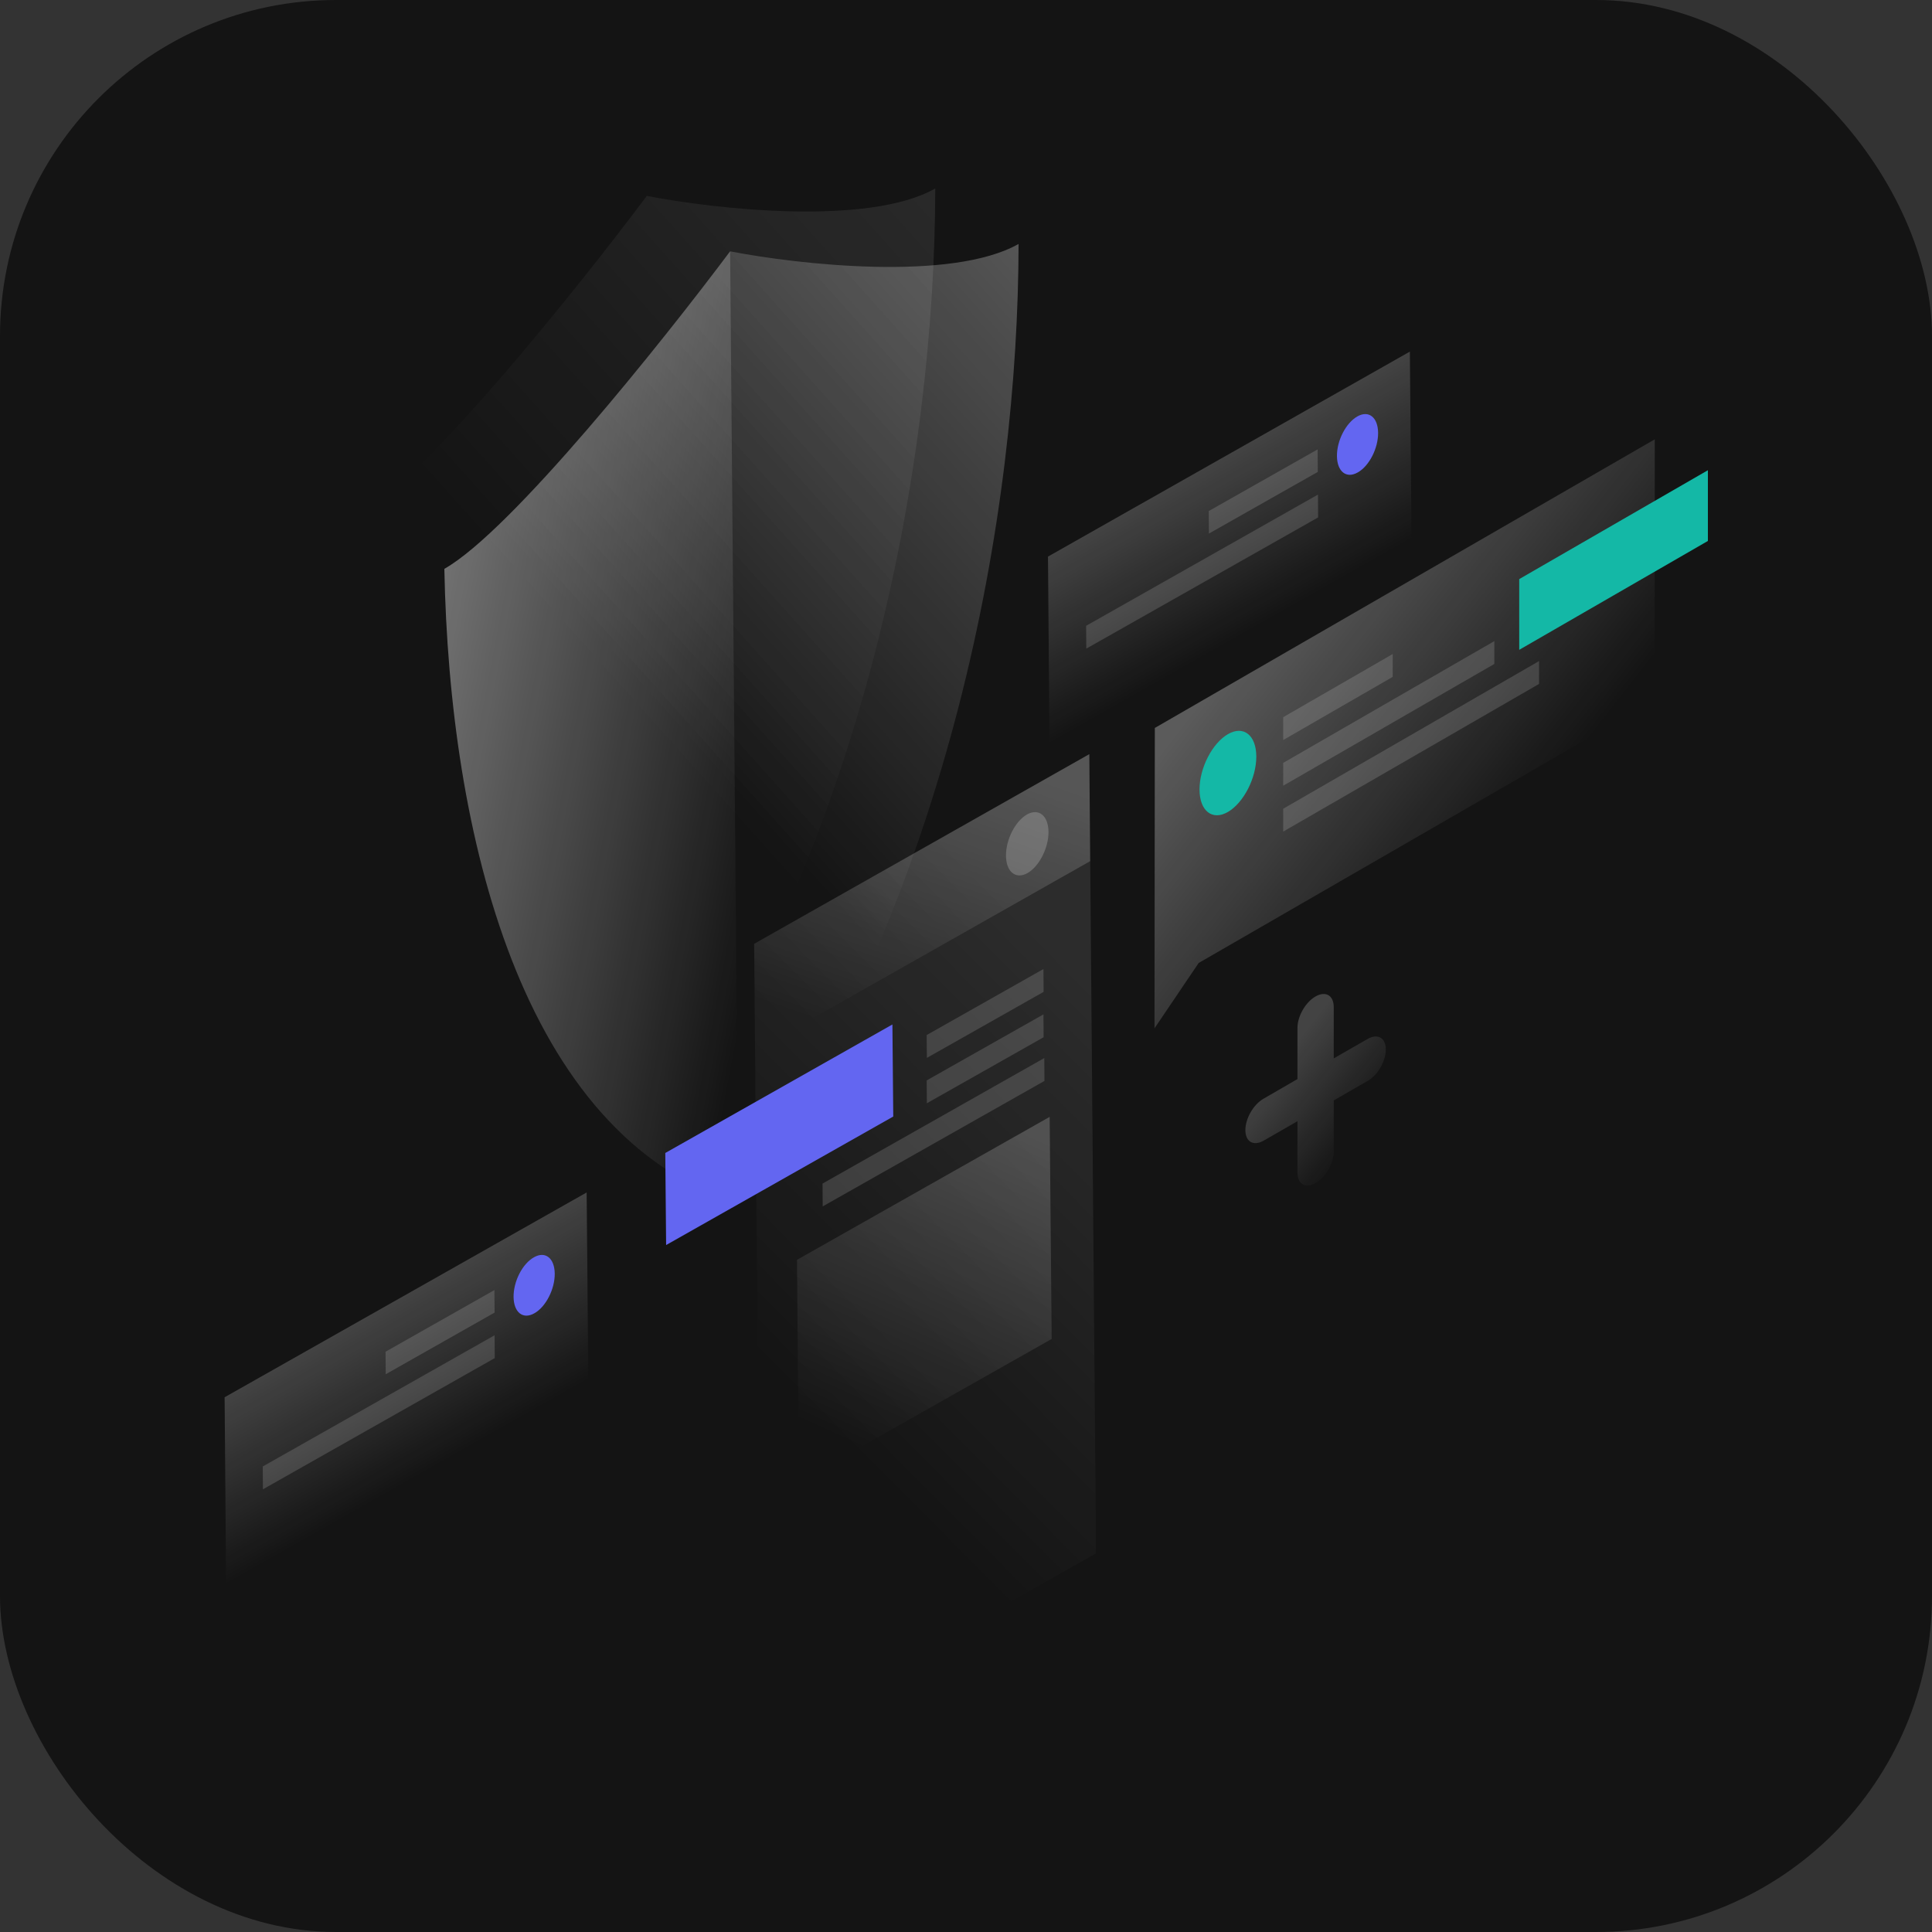 <svg width="1150" height="1150" viewBox="0 0 1150 1150" fill="none" xmlns="http://www.w3.org/2000/svg">
<rect x="0" y="0" width="1150" height="1150" fill="#333333" stroke="none"/>
<rect width="1150" height="1150" rx="200" fill="#141414"/>
<path opacity="0.2" d="M623.8 331.3L839.2 209.3L840.2 321L624.7 443L623.8 331.3Z" fill="url(#paint0_linear_287_892)"/>
<path opacity="0.15" d="M784.3 267.5L719.5 304.2L719.6 317.6L784.4 280.9L784.3 267.5Z" fill="white"/>
<path opacity="0.15" d="M784.5 294.4L646.5 372.5L646.6 386.1L784.6 308L784.5 294.4Z" fill="white"/>
<path d="M795.8 271.5C795.9 280.7 801.4 285.1 808.2 281.2C815 277.4 820.4 266.8 820.3 257.6C820.2 248.4 814.7 244 807.9 247.9C801.1 251.8 795.7 262.3 795.8 271.5Z" fill="#6366F1"/>
<path opacity="0.2" d="M133.7 831.7L349.2 709.8L350.2 821.5L134.6 943.4L133.7 831.7Z" fill="url(#paint1_linear_287_892)"/>
<path opacity="0.15" d="M294.3 767.9L229.5 804.6L229.6 818L294.4 781.3L294.3 767.9Z" fill="white"/>
<path opacity="0.15" d="M294.4 794.8L156.4 872.9L156.5 886.5L294.5 808.4L294.4 794.8Z" fill="white"/>
<path d="M305.7 772C305.8 781.2 311.3 785.6 318.1 781.7C324.9 777.9 330.3 767.3 330.2 758.1C330.1 748.9 324.6 744.5 317.8 748.4C311 752.2 305.6 762.7 305.7 772Z" fill="#6366F1"/>
<path opacity="0.1" d="M385 116.6C425.6 124.5 516.9 134.7 556.7 112.2C556.4 271.4 517.4 497.3 389.9 683.6C260.4 642.7 217.9 462.9 214.9 305.7C254.7 283.1 344.9 170.2 385 116.6Z" fill="url(#paint2_linear_287_892)"/>
<path opacity="0.3" d="M434.6 149.6C475.2 157.5 566.5 167.7 606.3 145.2C606 304.3 567 530.2 439.5 716.5C310 675.6 267.5 495.9 264.5 338.6C304.3 316 394.5 203.2 434.6 149.6Z" fill="url(#paint3_linear_287_892)"/>
<path opacity="0.4" d="M264.5 338.6C304.4 316 394.5 203.2 434.6 149.6L439.5 716.5C310 675.6 267.5 495.9 264.5 338.6Z" fill="url(#paint4_linear_287_892)"/>
<path opacity="0.1" d="M648.4 448.9L448.9 561.8L453 1037.5L652.4 924.6L648.4 448.9Z" fill="url(#paint5_linear_287_892)"/>
<path opacity="0.2" d="M624.8 664.8L474.4 749.9L475.5 882.1L626 797L624.8 664.8Z" fill="url(#paint6_linear_287_892)"/>
<path opacity="0.15" d="M621.1 576.8L551.6 616.1L551.7 629.7L621.2 590.4L621.1 576.8Z" fill="white"/>
<path opacity="0.15" d="M621.1 603.8L551.6 643.1L551.7 656.7L621.2 617.4L621.1 603.8Z" fill="white"/>
<path opacity="0.15" d="M621.6 629.8L489.6 704.5L489.7 718.1L621.7 643.4L621.6 629.8Z" fill="white"/>
<path opacity="0.2" d="M648.4 448.9L448.9 561.8L449.5 625.5L648.9 512.6L648.4 448.9Z" fill="url(#paint7_linear_287_892)"/>
<path opacity="0.2" d="M598.8 509.4C598.9 519 604.6 523.6 611.6 519.7C618.6 515.7 624.2 504.7 624.1 495.1C624 485.5 618.3 480.9 611.3 484.8C604.3 488.8 598.7 499.8 598.8 509.4Z" fill="white"/>
<path d="M531.7 664.6L531.2 609.8L396 686.3L396.5 741.1L531.7 664.6Z" fill="#6366F1"/>
<path opacity="0.3" d="M687.4 433.3L985 261.5L984.9 416.6L713.5 573.2L687.2 612.1L687.4 433.3Z" fill="url(#paint8_linear_287_892)"/>
<path d="M1016.6 322V279.9L904.3 344.7V386.8L1016.6 322Z" fill="#14B8A6"/>
<path opacity="0.15" d="M763.8 426.9L829 389.3V402.9L763.8 440.5V426.9Z" fill="white"/>
<path opacity="0.15" d="M763.8 454.1L889.5 381.6V395.2L763.8 467.7V454.1Z" fill="white"/>
<path opacity="0.15" d="M763.8 481.4L916.1 393.5V407.1L763.8 495V481.4Z" fill="white"/>
<path d="M747.8 450.4C747.8 463.2 740.2 477.9 730.9 483.3C721.6 488.7 714 482.7 714 469.9C714 457.1 721.6 442.4 730.9 437C740.2 431.6 747.8 437.6 747.8 450.4Z" fill="#14B8A6"/>
<path opacity="0.2" d="M783.1 593.1C777.1 596.5 772.3 604.9 772.3 611.8V642.3L752.1 654C746.1 657.4 741.3 665.8 741.3 672.7C741.3 679.6 746.1 682.4 752.1 679L772.3 667.4V697.9C772.3 704.8 777.1 707.6 783.1 704.2C789.1 700.8 793.9 692.4 793.9 685.5V655L814.1 643.4C820.1 640 824.9 631.6 824.9 624.7C824.9 617.8 820.1 615 814.1 618.4L793.9 630V599.5C793.9 592.5 789.1 589.7 783.1 593.1Z" fill="url(#paint9_linear_287_892)"/>
<defs>
<linearGradient id="paint0_linear_287_892" x1="707.919" y1="283.645" x2="756.028" y2="368.664" gradientUnits="userSpaceOnUse">
<stop stop-color="white"/>
<stop offset="1" stop-color="white" stop-opacity="0"/>
</linearGradient>
<linearGradient id="paint1_linear_287_892" x1="217.84" y1="784.053" x2="265.949" y2="869.072" gradientUnits="userSpaceOnUse">
<stop stop-color="white"/>
<stop offset="1" stop-color="white" stop-opacity="0"/>
</linearGradient>
<linearGradient id="paint2_linear_287_892" x1="646.756" y1="167.999" x2="368.195" y2="417.31" gradientUnits="userSpaceOnUse">
<stop stop-color="white"/>
<stop offset="1" stop-color="white" stop-opacity="0"/>
</linearGradient>
<linearGradient id="paint3_linear_287_892" x1="696.347" y1="200.973" x2="417.786" y2="450.284" gradientUnits="userSpaceOnUse">
<stop stop-color="white"/>
<stop offset="1" stop-color="white" stop-opacity="0"/>
</linearGradient>
<linearGradient id="paint4_linear_287_892" x1="249.966" y1="397.24" x2="473.426" y2="440.008" gradientUnits="userSpaceOnUse">
<stop stop-color="white"/>
<stop offset="1" stop-color="white" stop-opacity="0"/>
</linearGradient>
<linearGradient id="paint5_linear_287_892" x1="675.552" y1="619.258" x2="467.455" y2="825.92" gradientUnits="userSpaceOnUse">
<stop stop-color="white"/>
<stop offset="1" stop-color="white" stop-opacity="0"/>
</linearGradient>
<linearGradient id="paint6_linear_287_892" x1="598.183" y1="667.939" x2="510.257" y2="861.205" gradientUnits="userSpaceOnUse">
<stop stop-color="white"/>
<stop offset="1" stop-color="white" stop-opacity="0"/>
</linearGradient>
<linearGradient id="paint7_linear_287_892" x1="580.265" y1="449.535" x2="519.428" y2="619.866" gradientUnits="userSpaceOnUse">
<stop stop-color="white"/>
<stop offset="1" stop-color="white" stop-opacity="0"/>
</linearGradient>
<linearGradient id="paint8_linear_287_892" x1="752.247" y1="371.176" x2="905.898" y2="491.48" gradientUnits="userSpaceOnUse">
<stop stop-color="white"/>
<stop offset="1" stop-color="white" stop-opacity="0"/>
</linearGradient>
<linearGradient id="paint9_linear_287_892" x1="762.219" y1="632.107" x2="814.577" y2="673.426" gradientUnits="userSpaceOnUse">
<stop stop-color="white"/>
<stop offset="1" stop-color="white" stop-opacity="0"/>
</linearGradient>
</defs>
</svg>
